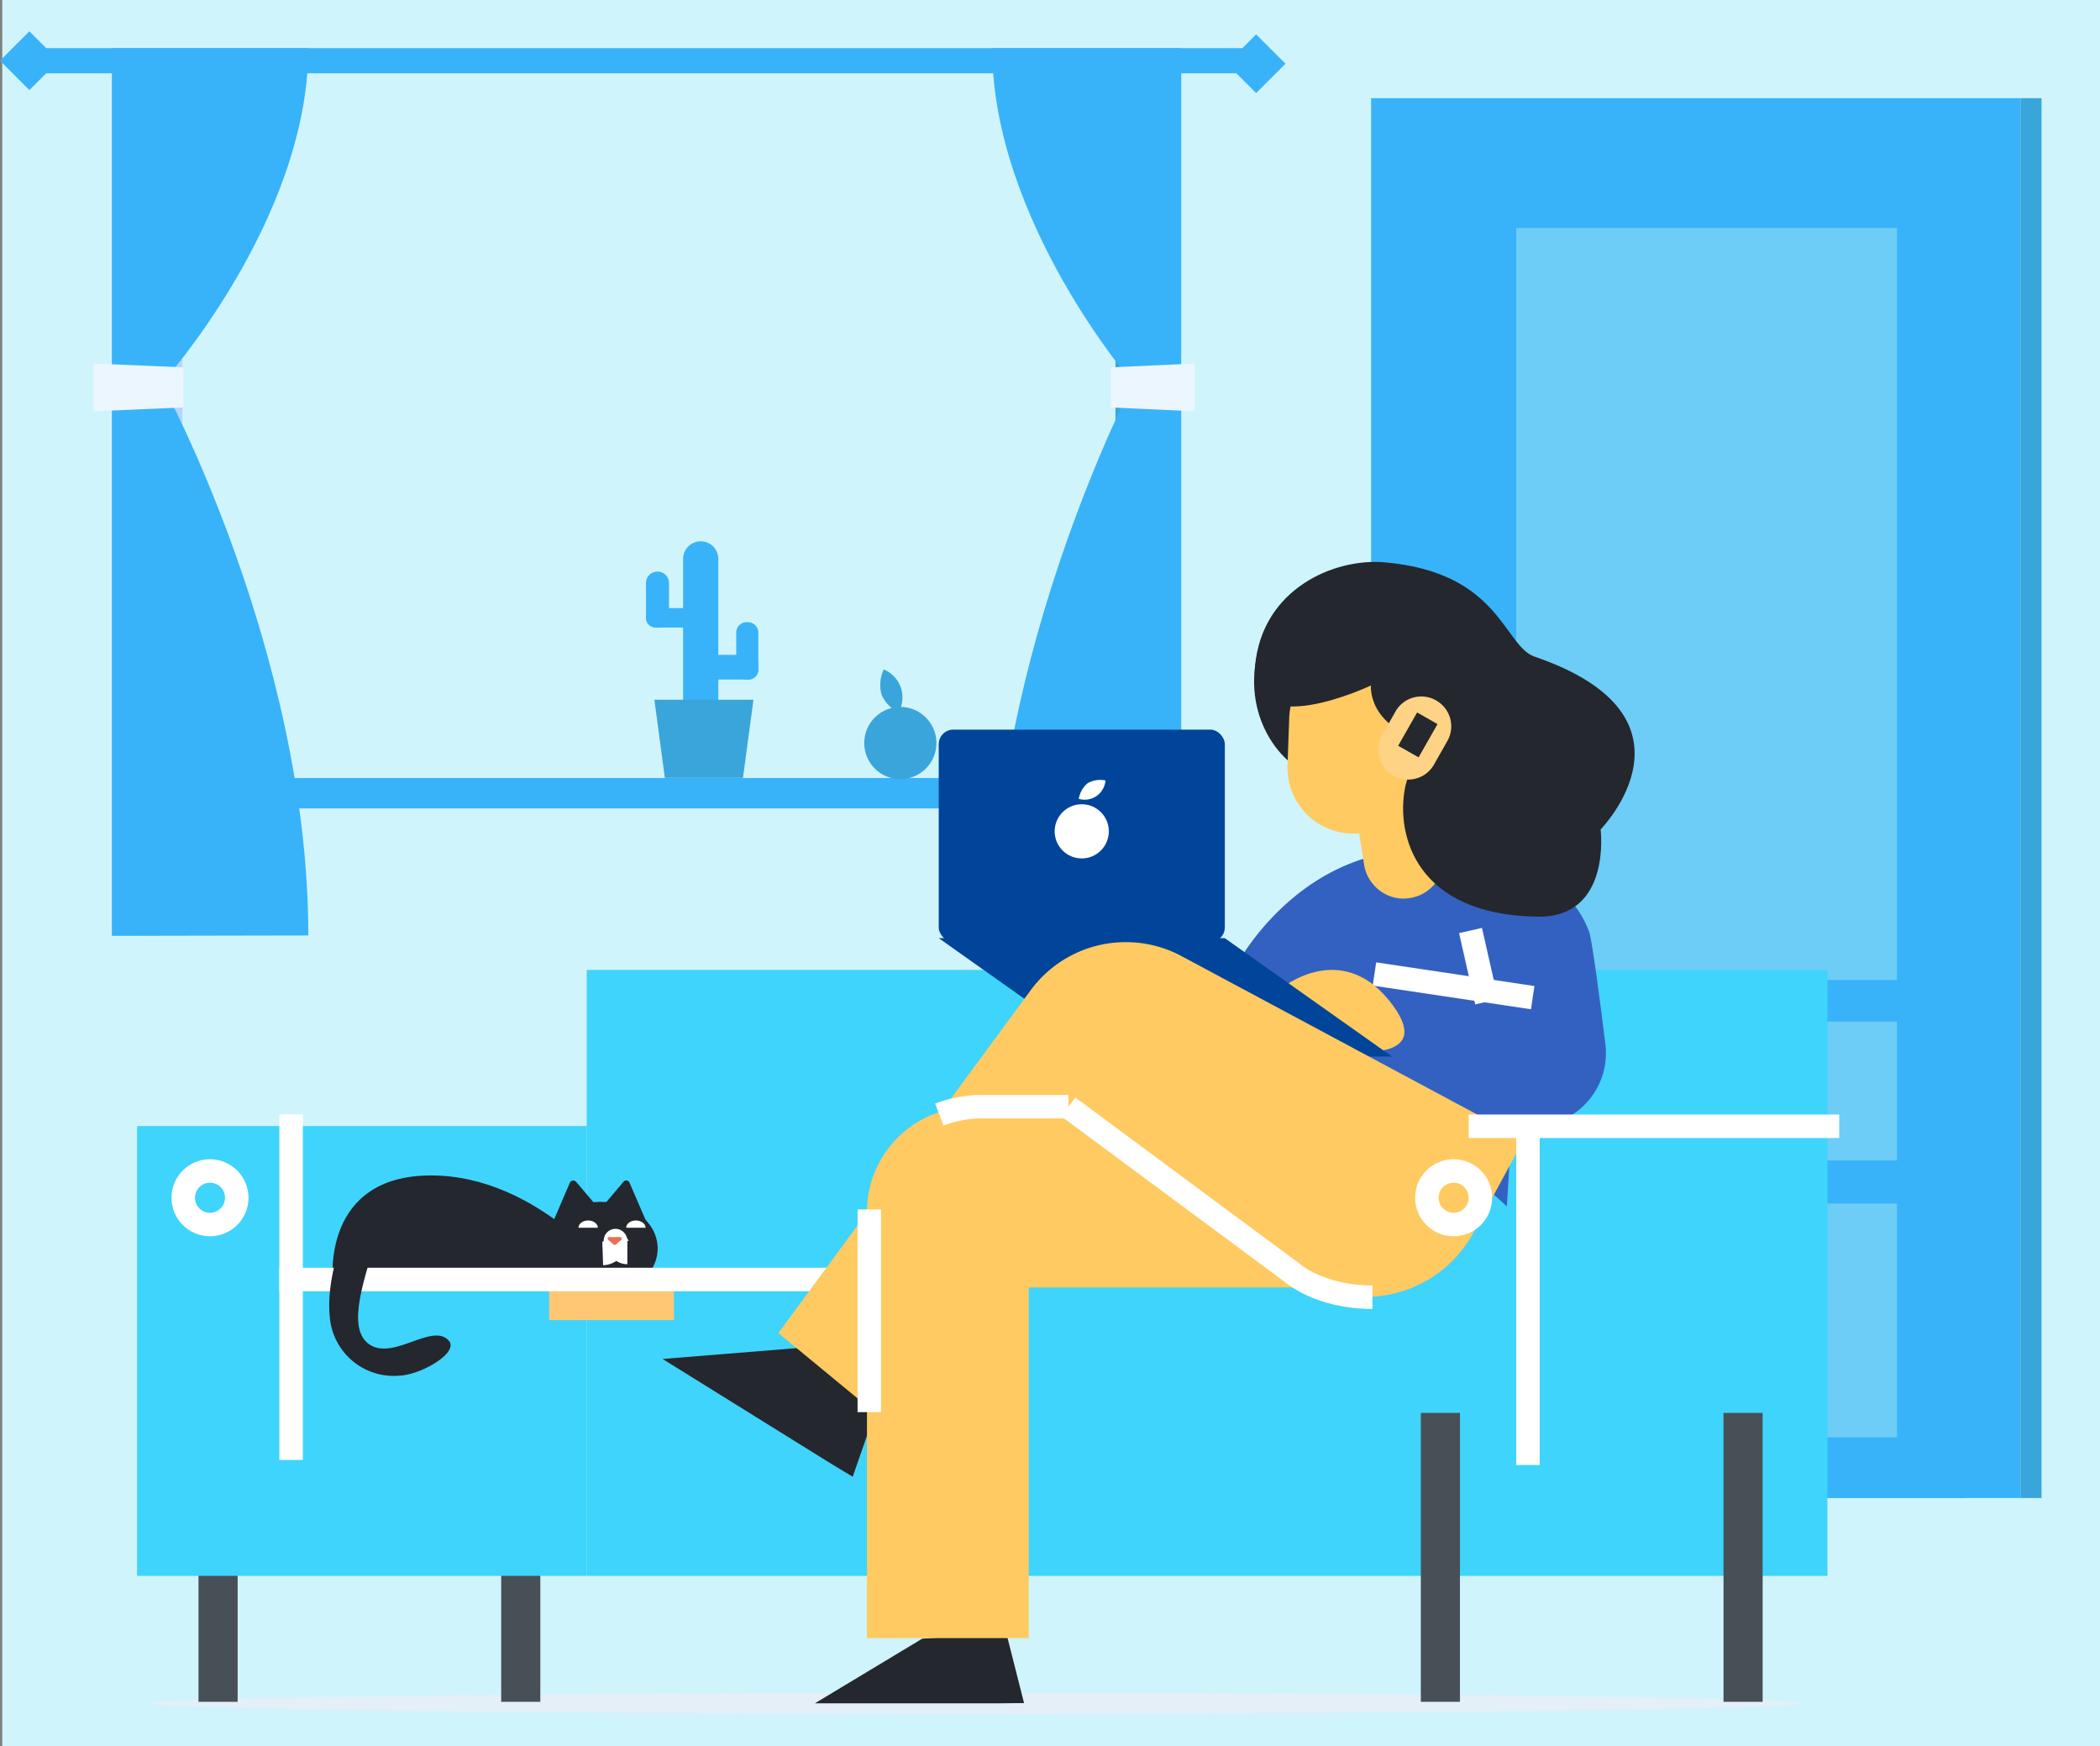<svg xmlns="http://www.w3.org/2000/svg" viewBox="0 0 268.29 223"><rect x="0" y="0" width="268.29" height="223" fill="#808080" stroke="none"/><defs><style>.cls-1{fill:#d0f4fc;}.cls-10,.cls-14,.cls-19,.cls-2,.cls-21,.cls-22,.cls-8{fill:none;}.cls-2{stroke:#b6d4ff;stroke-width:18px;}.cls-3{fill:#3aa5db;}.cls-4{fill:#38b3f9;}.cls-5{fill:#ecf6ff;}.cls-6{fill:#6dcdf7;}.cls-7{fill:#e4eff7;}.cls-8{stroke:#475056;stroke-width:5px;}.cls-10,.cls-19,.cls-22,.cls-8{stroke-miterlimit:10;}.cls-9{fill:#3fd4fc;}.cls-10,.cls-14,.cls-22{stroke:#fff;}.cls-10{stroke-linecap:square;}.cls-10,.cls-14,.cls-19,.cls-22{stroke-width:3px;}.cls-11{fill:#24272d;}.cls-12{fill:#ffc774;}.cls-13{fill:#fff;}.cls-14{stroke-linejoin:round;}.cls-15{fill:#ea6f57;}.cls-16{fill:#3361c2;}.cls-17{fill:#ffca61;}.cls-18{fill:#ffd385;}.cls-19{stroke:#25282d;}.cls-20{fill:#004599;}</style></defs><title>Asset 35</title><g id="Layer_2" data-name="Layer 2"><g id="Layer_1-2" data-name="Layer 1"><rect class="cls-1" x="0.29" width="268" height="223"/><g id="Scene"><path id="Stroke-1" class="cls-2" d="M64.3,17V97.41"/><path id="Stroke-2" class="cls-2" d="M105.06,17V97.41"/><path id="Stroke-3" class="cls-2" d="M26.7,17V97.41"/><polygon id="Fill-4" class="cls-3" points="140.8 99.37 144.68 99.37 144.68 15.01 140.8 15.01 140.8 99.37"/><path id="Fill-5" class="cls-1" d="M23.3,99.37H142.51V15H23.3Zm3.64-3.64H138.88V18.64H26.94Z"/><polygon id="Fill-6" class="cls-4" points="19.82 103.25 135.94 103.25 135.94 99.37 19.82 99.37 19.82 103.25"/><polygon id="Fill-7" class="cls-3" points="135.94 103.25 145.67 103.25 145.67 99.37 135.94 99.37 135.94 103.25"/><path id="Stroke-8" class="cls-1" d="M62.53,16.09v82.2"/><path id="Stroke-9" class="cls-1" d="M103.28,16.09v82.2"/><path id="Stroke-10" class="cls-1" d="M25.33,57.19h114"/><path id="Fill-11" class="cls-4" d="M39.39,119.48C39.39,83.29,20.69,49,20.69,49h-6.4v70.53Z"/><path id="Fill-13" class="cls-4" d="M39.39,6.15c0,22-18.7,42.8-18.7,42.8h-6.4V6.15Z"/><polygon id="Fill-15" class="cls-5" points="23.42 52.04 11.96 52.53 11.96 46.43 23.42 46.92 23.42 52.04"/><path id="Fill-17" class="cls-4" d="M126.76,119.48c0-36.19,18-70.53,18-70.53h6.15v70.53Z"/><path id="Fill-19" class="cls-4" d="M126.76,6.15c0,22,18,42.8,18,42.8h6.15V6.15Z"/><polygon id="Fill-21" class="cls-5" points="141.91 52.04 152.62 52.53 152.62 46.43 141.91 46.92 141.91 52.04"/><polygon id="Fill-23" class="cls-4" points="3.75 9.36 160.48 9.36 160.48 6.15 3.75 6.15 3.75 9.36"/><path id="Fill-25" class="cls-4" d="M89.52,93.65h0a2.26,2.26,0,0,1-2.25-2.26v-20a2.25,2.25,0,0,1,4.5,0v20a2.26,2.26,0,0,1-2.25,2.26"/><path id="Fill-26" class="cls-4" d="M83.73,80.15h5.15a1.21,1.21,0,0,0,1.21-1.21v-.06a1.21,1.21,0,0,0-1.21-1.21H83.73a1.21,1.21,0,0,0-1.21,1.21v.06a1.21,1.21,0,0,0,1.21,1.21"/><path id="Fill-27" class="cls-4" d="M84,80.15h0a1.47,1.47,0,0,1-1.47-1.47V74.44A1.47,1.47,0,0,1,84,73h0a1.47,1.47,0,0,1,1.47,1.47v4.24A1.47,1.47,0,0,1,84,80.15"/><path id="Fill-28" class="cls-4" d="M95.66,86.79H90.83a1.21,1.21,0,0,1-1.21-1.21v-.73a1.21,1.21,0,0,1,1.21-1.21h4.83a1.22,1.22,0,0,1,1.22,1.21v.73a1.22,1.22,0,0,1-1.22,1.21"/><path id="Fill-29" class="cls-4" d="M95.36,86.79h.21a1.31,1.31,0,0,0,1.31-1.31v-4.7a1.31,1.31,0,0,0-1.31-1.31h-.21a1.31,1.31,0,0,0-1.3,1.31v4.7a1.31,1.31,0,0,0,1.3,1.31"/><polygon id="Fill-30" class="cls-3" points="83.6 89.37 96.26 89.37 94.92 99.35 84.94 99.35 83.6 89.37"/><path id="Fill-31" class="cls-3" d="M111.06,92.55a4.61,4.61,0,1,0,6.32-1.61,4.61,4.61,0,0,0-6.32,1.61"/><path id="Fill-32" class="cls-3" d="M112.61,88.71A4.7,4.7,0,0,0,114.79,91a3.88,3.88,0,0,0-1.88-5.5,4.66,4.66,0,0,0-.3,3.17"/><polygon id="Fill-33" class="cls-4" points="7.51 7.75 3.75 11.51 0 7.75 3.75 4 7.51 7.75"/><polygon id="Fill-34" class="cls-4" points="164.23 8.14 160.48 11.89 156.73 8.14 160.48 4.39 164.23 8.14"/><polygon id="Fill-1" class="cls-4" points="175.17 191.33 258.13 191.33 258.13 12.54 175.17 12.54 175.17 191.33"/><polygon id="Fill-2" class="cls-4" points="185.03 191.33 251.03 191.33 251.03 20.43 185.03 20.43 185.03 191.33"/><polygon id="Fill-3" class="cls-6" points="193.71 125.16 242.35 125.16 242.35 29.11 193.71 29.11 193.71 125.16"/><polygon id="Fill-4-2" data-name="Fill-4" class="cls-6" points="193.71 183.58 242.35 183.58 242.35 153.71 193.71 153.71 193.71 183.58"/><polygon id="Fill-5-2" data-name="Fill-5" class="cls-6" points="193.71 148.22 242.35 148.22 242.35 130.48 193.71 130.48 193.71 148.22"/><path id="Fill-7-2" data-name="Fill-7" class="cls-3" d="M192.24,98.86a2.52,2.52,0,1,1-2.52-2.52,2.52,2.52,0,0,1,2.52,2.52"/><path id="Fill-9" class="cls-3" d="M192.24,107.73a2.52,2.52,0,1,1-2.52-2.51,2.52,2.52,0,0,1,2.52,2.51"/><polygon id="Fill-11-2" data-name="Fill-11" class="cls-3" points="258.13 191.33 260.82 191.33 260.82 12.54 258.13 12.54 258.13 191.33"/></g><g id="Man"><ellipse class="cls-7" cx="124.65" cy="217.55" rx="105.52" ry="1.33"/><line class="cls-8" x1="27.86" y1="180.46" x2="27.86" y2="217.36"/><line class="cls-8" x1="66.53" y1="180.46" x2="66.53" y2="217.36"/><rect class="cls-9" x="17.51" y="143.82" width="57.45" height="57.45"/><rect class="cls-9" x="74.96" y="123.88" width="158.51" height="77.39"/><line class="cls-10" x1="37.19" y1="143.82" x2="37.19" y2="184.97"/><circle class="cls-10" cx="26.83" cy="152.98" r="3.42"/><path class="cls-11" d="M42.52,163.42s-1.39-13.29,12.55-13.29,23.86,13.29,23.86,13.29"/><path class="cls-11" d="M82.56,156l-5.9-1.52,3-3.55a.46.46,0,0,1,.64-.06.66.66,0,0,1,.12.17Z"/><path class="cls-11" d="M73.59,150.93l3,3.53L70.68,156l2.12-4.93a.47.47,0,0,1,.62-.25A.7.7,0,0,1,73.59,150.93Z"/><ellipse class="cls-11" cx="76.72" cy="159.46" rx="7.3" ry="5.96"/><rect class="cls-12" x="70.16" y="163.31" width="15.94" height="5.29"/><line class="cls-10" x1="127.2" y1="163.42" x2="37.19" y2="163.42"/><path class="cls-13" d="M73.9,156.81c0-.51.56-.93,1.24-.93s1.24.43,1.24.93"/><path class="cls-13" d="M80,156.81c0-.51.56-.93,1.24-.93s1.24.43,1.24.93"/><path class="cls-14" d="M77,160.1a1.69,1.69,0,0,0,1.63-1.65s.5,1.52,1.52,1.52"/><path class="cls-15" d="M77.83,158h1.41a.21.21,0,0,1,.19.23.18.18,0,0,1-.06.13l-.7.6a.23.23,0,0,1-.27,0l-.7-.6a.21.21,0,0,1,0-.3A.14.14,0,0,1,77.83,158Z"/><path class="cls-11" d="M57.35,171.25c-2.05-2.38-7,2.48-10.08.51C42.42,168.67,51,155,48,153c-1.89-1.23-6.68,8.41-5.84,15.48a8.2,8.2,0,0,0,9,7.21C53.85,175.54,58.65,172.76,57.35,171.25Z"/><line class="cls-8" x1="184.02" y1="180.46" x2="184.02" y2="217.36"/><line class="cls-8" x1="222.69" y1="180.46" x2="222.69" y2="217.36"/><path class="cls-16" d="M194.16,127.62l-17.83-2.46-2.54,11.56,19,6.6a9.32,9.32,0,0,0,12.31-9.94c-.85-6.84-1.75-13.62-2.12-14.5-.79-1.84-3.55-9.59-20.25-10.3S158,123.22,158,123.22l34.51,30.85"/><ellipse class="cls-11" cx="172.76" cy="86.7" rx="13.56" ry="12.5" transform="translate(59.9 243.63) rotate(-80.93)"/><path class="cls-17" d="M178.74,114.74a5.17,5.17,0,0,1-4.47-4.31l-2.74-17.32a5.15,5.15,0,0,1,10.13-1.82l0,.22,2.76,17.3a5.15,5.15,0,0,1-4.28,5.89h0A5.26,5.26,0,0,1,178.74,114.74Z"/><path class="cls-17" d="M175.17,106.21l-1,.16a8.42,8.42,0,0,1-9.59-7.05,8.17,8.17,0,0,1-.09-1.56l.22-6.12a8.41,8.41,0,0,1,7.23-8h0a8.42,8.42,0,0,1,9.51,7.16h0l.84,6A8.41,8.41,0,0,1,175.17,106.21Z"/><path class="cls-11" d="M204.49,105.94s1.43,11.25-8,11.14c-15.62-.19-18.13-10.45-17-16.38.43-2.37,1.89-4.12,3.52-5.79-8.43-1.85-7.86-7.36-7.86-7.36S159.43,95,160.34,85.08s10.16-13.81,16.53-13.26c14.79,1.27,15.23,10.69,19.19,12.05C218.56,91.57,204.49,105.94,204.49,105.94Z"/><path class="cls-18" d="M183.49,89.47h0a3.79,3.79,0,0,1,1.42,5.17l-1.7,3A3.78,3.78,0,0,1,178,99.05h0a3.79,3.79,0,0,1-1.42-5.17l1.7-3A3.79,3.79,0,0,1,183.49,89.47Z"/><line class="cls-19" x1="182.35" y1="91.74" x2="179.93" y2="95.99"/><line class="cls-10" x1="177.08" y1="124.62" x2="194.33" y2="127.2"/><line class="cls-10" x1="189.6" y1="126.49" x2="188.2" y2="120.31"/><path class="cls-17" d="M163.72,126.21s7.5-6.19,13.77,1.6-4.7,6.44-4.7,6.44"/><polygon class="cls-20" points="177.84 134.94 141.29 134.94 119.93 119.82 156.47 119.82 177.84 134.94"/><polygon class="cls-11" points="104.11 217.55 127.84 217.55 130.83 217.52 128.54 208.49 117.81 209.3 104.11 217.55"/><polygon class="cls-11" points="84.65 173.57 106.2 186.96 108.94 188.61 114.23 173.42 102.82 172.1 84.65 173.57"/><path class="cls-17" d="M142.11,141.38l38,23.06H131.43v44.78H110.76V154.83a13.4,13.4,0,0,1,13.34-13.45Z"/><path class="cls-17" d="M143.59,146.66l21.49,15.9A15.72,15.72,0,0,0,188.47,157l6.21-11.46L150.92,122.1a15.09,15.09,0,0,0-19.38,4.56l-32.1,43.6L116.1,184Z"/><rect class="cls-21" x="176.02" y="143.82" width="57.45" height="57.45"/><path class="cls-22" d="M136.48,141.38l28.6,21.18s3.45,3.12,10.26,3.12"/><path class="cls-22" d="M120,142.35a15.82,15.82,0,0,1,5.08-1h11.42"/><line class="cls-22" x1="111.06" y1="154.47" x2="111.06" y2="180.36"/><rect class="cls-20" x="119.93" y="93.19" width="36.55" height="27.12" rx="1.86" ry="1.86"/><line class="cls-10" x1="195.21" y1="144.46" x2="195.21" y2="185.61"/><circle class="cls-10" cx="185.71" cy="152.98" r="3.42"/><line class="cls-10" x1="189.13" y1="143.85" x2="233.47" y2="143.85"/><circle class="cls-13" cx="138.2" cy="106.18" r="3.46"/><path class="cls-13" d="M141.23,99.68a2.66,2.66,0,0,1-3.41,2.35,3.28,3.28,0,0,1,1.14-2A3.24,3.24,0,0,1,141.23,99.68Z"/></g></g></g></svg>